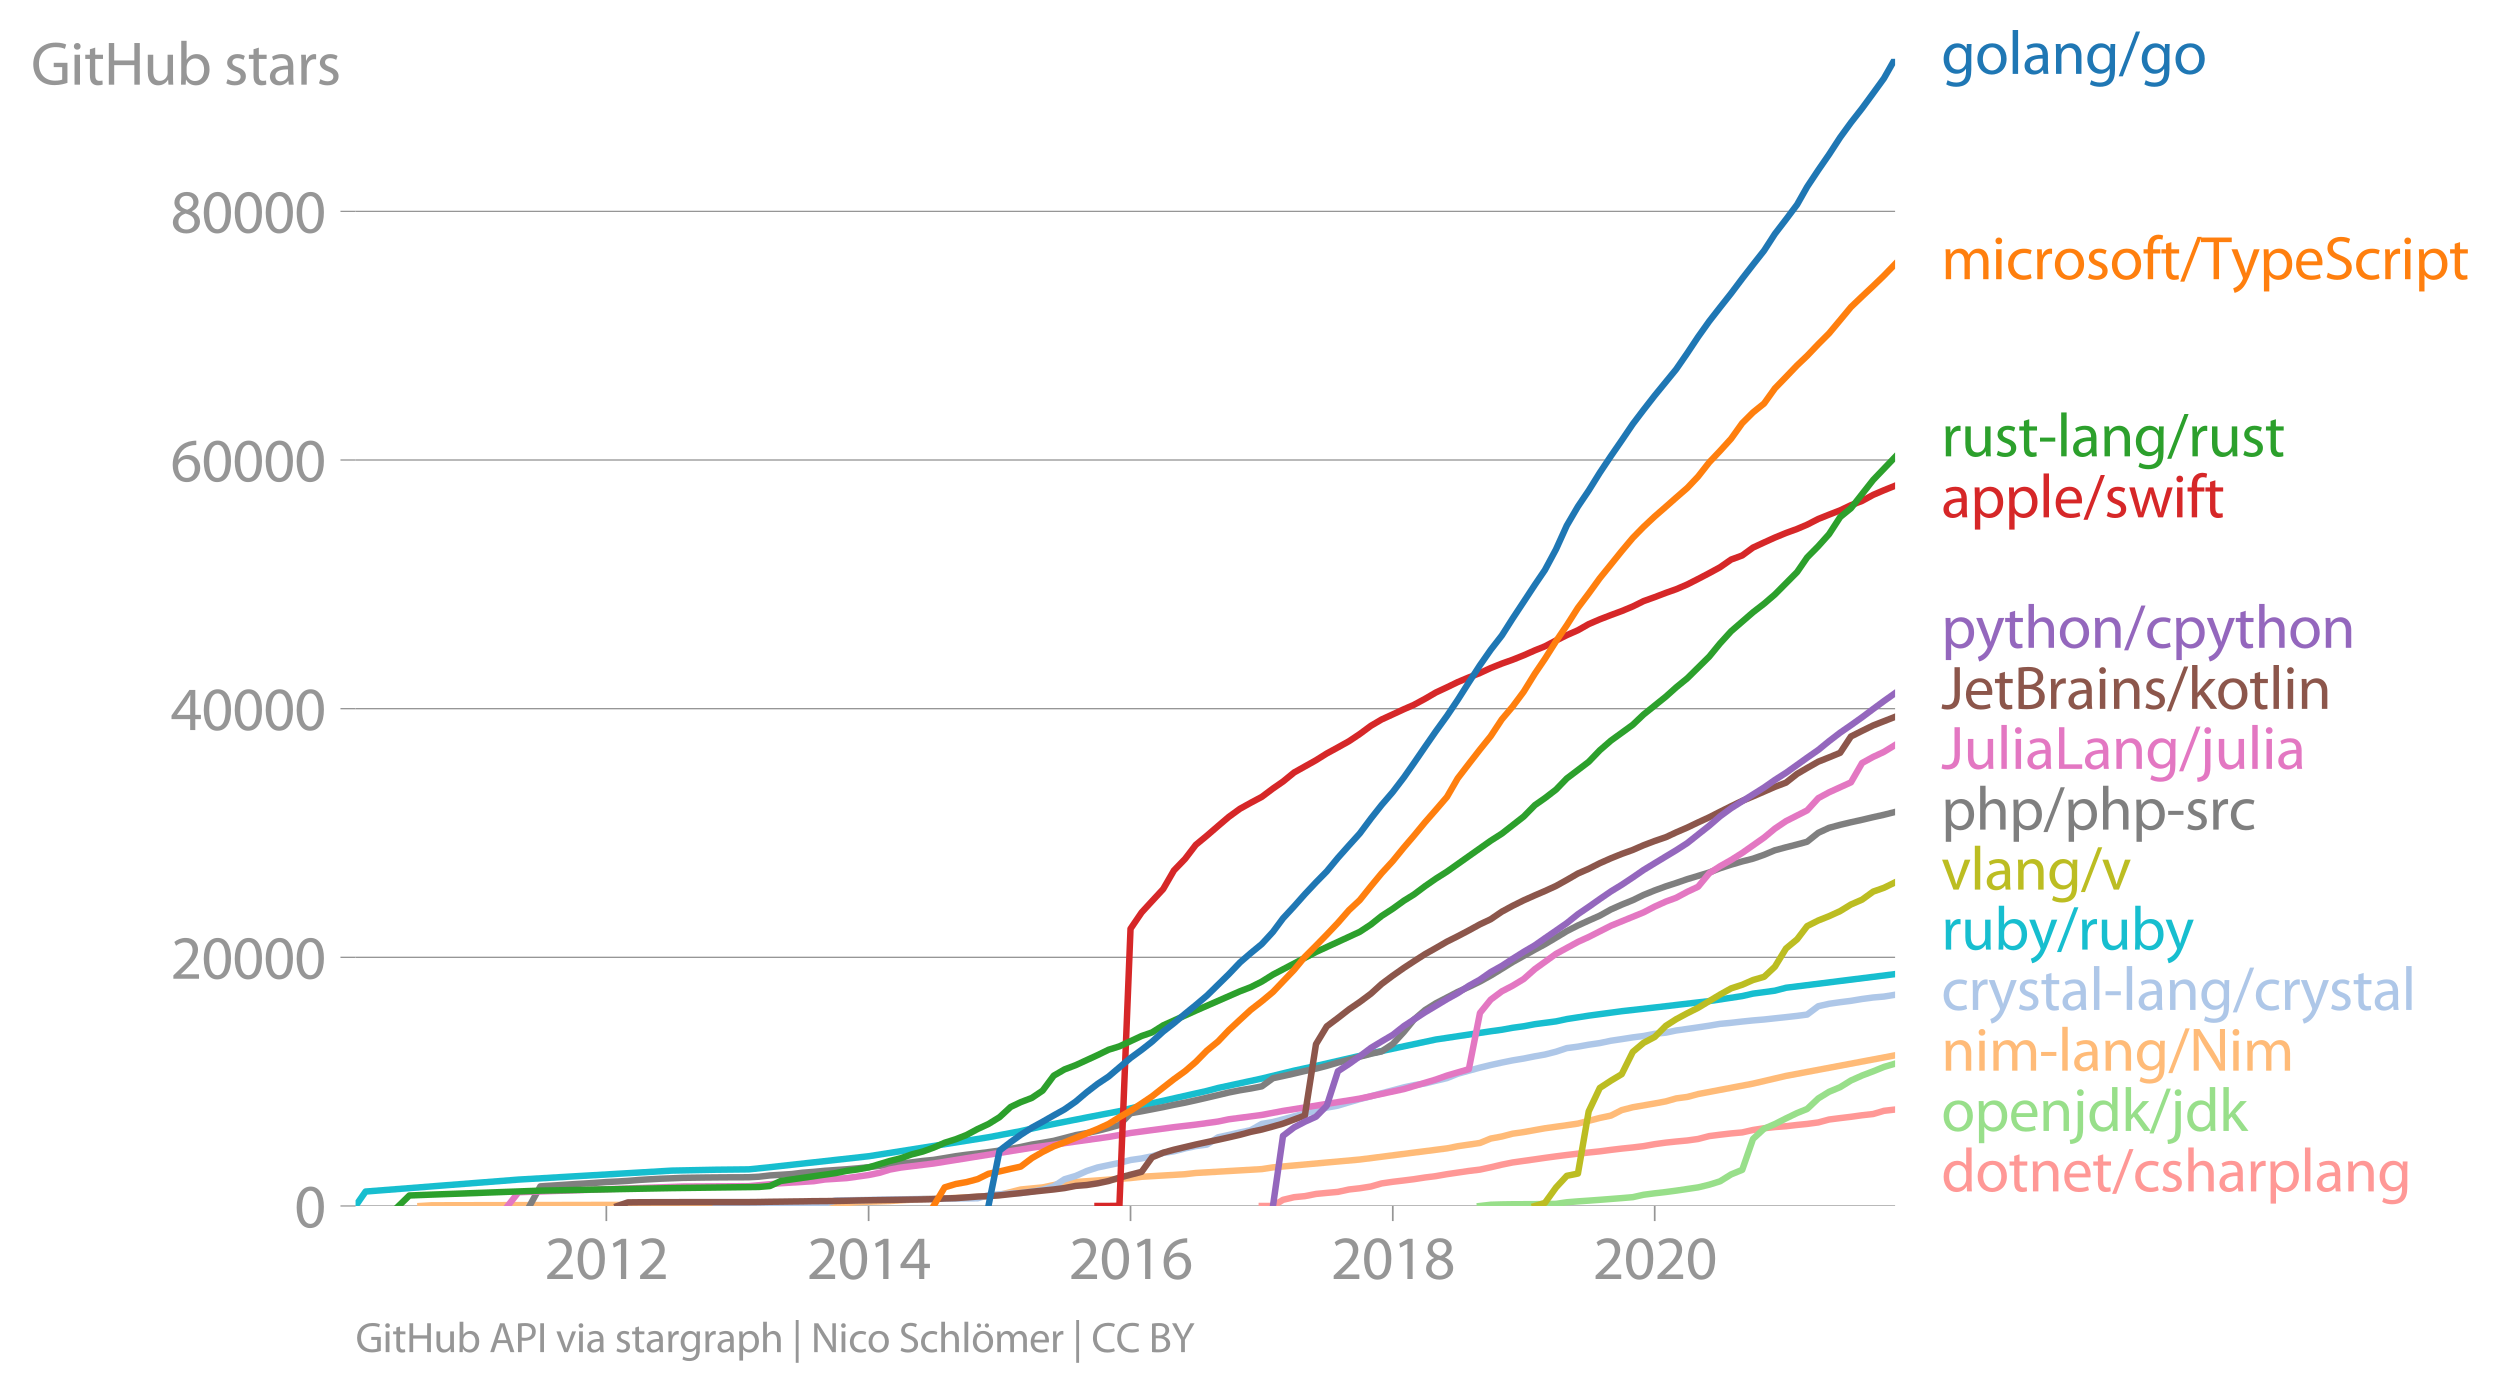 <svg height="431.03" viewBox="0 0 579.914 323.273" width="773.218" xmlns="http://www.w3.org/2000/svg" xmlns:xlink="http://www.w3.org/1999/xlink"><defs><style>*{stroke-linecap:butt;stroke-linejoin:round}</style></defs><g id="figure_1"><path d="M0 323.273h579.914V0H0z" style="fill:none" id="patch_1"/><g id="axes_1"><path d="M82.476 279.745h357.12V13.633H82.476z" style="fill:none" id="patch_2"/><g id="matplotlib.axis_1"><g id="xtick_1"><g id="line2d_1"><defs><path d="M0 0v3.5" id="mc6cbcba5e9" style="stroke:#969696;stroke-width:.4"/></defs><use style="fill:#969696;stroke:#969696;stroke-width:.4" x="140.651" xlink:href="#mc6cbcba5e9" y="279.745"/></g><g style="fill:#969696" transform="matrix(.14 0 0 -.14 126.288 296.685)" id="text_1"><defs><path d="M2944 0v467H1075v13l333 307c877 845 1434 1466 1434 2234 0 595-378 1209-1274 1209-480 0-890-179-1178-422l180-397c192 160 505 352 883 352 621 0 825-390 825-813-6-627-486-1164-1548-2176L288 346V0h2656z" id="MyriadPro-Regular-32" transform="scale(.016)"/><path d="M1677 4230c-845 0-1447-768-1447-2163C243 691 794-70 1606-70c922 0 1447 780 1447 2195 0 1325-499 2105-1376 2105zm-32-435c582 0 845-672 845-1696 0-1062-276-1734-852-1734-512 0-844 614-844 1696 0 1133 358 1734 851 1734z" id="MyriadPro-Regular-30" transform="scale(.016)"/><path d="M1510 0h544v4160h-480l-908-486 108-429 724 390h12V0z" id="MyriadPro-Regular-31" transform="scale(.016)"/></defs><use xlink:href="#MyriadPro-Regular-32"/><use x="51.3" xlink:href="#MyriadPro-Regular-30"/><use x="102.6" xlink:href="#MyriadPro-Regular-31"/><use x="153.9" xlink:href="#MyriadPro-Regular-32"/></g></g><g id="xtick_2"><use style="fill:#969696;stroke:#969696;stroke-width:.4" x="201.489" xlink:href="#mc6cbcba5e9" y="279.745" id="line2d_2"/><g style="fill:#969696" transform="matrix(.14 0 0 -.14 187.125 296.685)" id="text_2"><defs><path d="M2560 0v1133h582v441h-582v2586h-608L96 1504v-371h1933V0h531zM666 1574v13l1017 1415c115 192 218 371 346 614h19c-13-218-19-435-19-653V1574H666z" id="MyriadPro-Regular-34" transform="scale(.016)"/></defs><use xlink:href="#MyriadPro-Regular-32"/><use x="51.3" xlink:href="#MyriadPro-Regular-30"/><use x="102.6" xlink:href="#MyriadPro-Regular-31"/><use x="153.9" xlink:href="#MyriadPro-Regular-34"/></g></g><g id="xtick_3"><use style="fill:#969696;stroke:#969696;stroke-width:.4" x="262.243" xlink:href="#mc6cbcba5e9" y="279.745" id="line2d_3"/><g style="fill:#969696" transform="matrix(.14 0 0 -.14 247.88 296.685)" id="text_3"><defs><path d="M2662 4224c-102 0-243-6-409-32-525-64-986-275-1331-614-410-410-704-1056-704-1876C218 621 800-70 1690-70c864 0 1382 704 1382 1465 0 813-518 1344-1254 1344-461 0-807-217-1005-480h-19c96 685 563 1331 1446 1479 160 25 307 32 422 25v461zM1690 365c-589 0-903 505-916 1190 0 103 26 186 64 250 154 301 468 512 807 512 518 0 857-359 857-954s-326-998-806-998h-6z" id="MyriadPro-Regular-36" transform="scale(.016)"/></defs><use xlink:href="#MyriadPro-Regular-32"/><use x="51.3" xlink:href="#MyriadPro-Regular-30"/><use x="102.6" xlink:href="#MyriadPro-Regular-31"/><use x="153.9" xlink:href="#MyriadPro-Regular-36"/></g></g><g id="xtick_4"><use style="fill:#969696;stroke:#969696;stroke-width:.4" x="323.081" xlink:href="#mc6cbcba5e9" y="279.745" id="line2d_4"/><g style="fill:#969696" transform="matrix(.14 0 0 -.14 308.718 296.685)" id="text_4"><defs><path d="M1062 2170c-512-218-825-589-825-1114C237 448 762-70 1632-70c794 0 1414 486 1414 1209 0 506-320 871-838 1075v20c512 243 685 620 685 972 0 519-403 1024-1210 1024-729 0-1286-448-1286-1107 0-358 198-717 659-934l6-19zm583-1831c-531 0-851 371-832 794 0 397 262 717 749 857 563-160 915-403 915-908 0-423-327-743-832-743zm6 3488c506 0 704-345 704-678 0-378-275-634-633-755-480 128-794 352-794 768 0 358 256 665 723 665z" id="MyriadPro-Regular-38" transform="scale(.016)"/></defs><use xlink:href="#MyriadPro-Regular-32"/><use x="51.3" xlink:href="#MyriadPro-Regular-30"/><use x="102.6" xlink:href="#MyriadPro-Regular-31"/><use x="153.9" xlink:href="#MyriadPro-Regular-38"/></g></g><g id="xtick_5"><use style="fill:#969696;stroke:#969696;stroke-width:.4" x="383.835" xlink:href="#mc6cbcba5e9" y="279.745" id="line2d_5"/><g style="fill:#969696" transform="matrix(.14 0 0 -.14 369.472 296.685)" id="text_5"><use xlink:href="#MyriadPro-Regular-32"/><use x="51.3" xlink:href="#MyriadPro-Regular-30"/><use x="102.6" xlink:href="#MyriadPro-Regular-32"/><use x="153.9" xlink:href="#MyriadPro-Regular-30"/></g></g></g><g id="matplotlib.axis_2"><g id="ytick_1"><path clip-path="url(#pdbfde1b999)" d="M82.476 279.745h357.12" style="fill:none;stroke:#969696;stroke-linecap:square;stroke-width:.3" id="line2d_6"/><g id="line2d_7"><defs><path d="M0 0h-3.5" id="m0195a09c0d" style="stroke:#969696;stroke-width:.3"/></defs><use style="fill:#969696;stroke:#969696;stroke-width:.3" x="82.476" xlink:href="#m0195a09c0d" y="279.745"/></g><use xlink:href="#MyriadPro-Regular-30" style="fill:#969696" transform="matrix(.14 0 0 -.14 68.295 284.715)" id="text_6"/></g><g id="ytick_2"><path clip-path="url(#pdbfde1b999)" d="M82.476 222.066h357.12" style="fill:none;stroke:#969696;stroke-linecap:square;stroke-width:.3" id="line2d_8"/><use style="fill:#969696;stroke:#969696;stroke-width:.3" x="82.476" xlink:href="#m0195a09c0d" y="222.066" id="line2d_9"/><g style="fill:#969696" transform="matrix(.14 0 0 -.14 39.568 227.036)" id="text_7"><use xlink:href="#MyriadPro-Regular-32"/><use x="51.3" xlink:href="#MyriadPro-Regular-30"/><use x="102.6" xlink:href="#MyriadPro-Regular-30"/><use x="153.9" xlink:href="#MyriadPro-Regular-30"/><use x="205.2" xlink:href="#MyriadPro-Regular-30"/></g></g><g id="ytick_3"><path clip-path="url(#pdbfde1b999)" d="M82.476 164.386h357.12" style="fill:none;stroke:#969696;stroke-linecap:square;stroke-width:.3" id="line2d_10"/><use style="fill:#969696;stroke:#969696;stroke-width:.3" x="82.476" xlink:href="#m0195a09c0d" y="164.386" id="line2d_11"/><g style="fill:#969696" transform="matrix(.14 0 0 -.14 39.568 169.356)" id="text_8"><use xlink:href="#MyriadPro-Regular-34"/><use x="51.3" xlink:href="#MyriadPro-Regular-30"/><use x="102.6" xlink:href="#MyriadPro-Regular-30"/><use x="153.9" xlink:href="#MyriadPro-Regular-30"/><use x="205.2" xlink:href="#MyriadPro-Regular-30"/></g></g><g id="ytick_4"><path clip-path="url(#pdbfde1b999)" d="M82.476 106.706h357.12" style="fill:none;stroke:#969696;stroke-linecap:square;stroke-width:.3" id="line2d_12"/><use style="fill:#969696;stroke:#969696;stroke-width:.3" x="82.476" xlink:href="#m0195a09c0d" y="106.706" id="line2d_13"/><g style="fill:#969696" transform="matrix(.14 0 0 -.14 39.568 111.676)" id="text_9"><use xlink:href="#MyriadPro-Regular-36"/><use x="51.3" xlink:href="#MyriadPro-Regular-30"/><use x="102.6" xlink:href="#MyriadPro-Regular-30"/><use x="153.9" xlink:href="#MyriadPro-Regular-30"/><use x="205.2" xlink:href="#MyriadPro-Regular-30"/></g></g><g id="ytick_5"><path clip-path="url(#pdbfde1b999)" d="M82.476 49.026h357.12" style="fill:none;stroke:#969696;stroke-linecap:square;stroke-width:.3" id="line2d_14"/><use style="fill:#969696;stroke:#969696;stroke-width:.3" x="82.476" xlink:href="#m0195a09c0d" y="49.026" id="line2d_15"/><g style="fill:#969696" transform="matrix(.14 0 0 -.14 39.568 53.996)" id="text_10"><use xlink:href="#MyriadPro-Regular-38"/><use x="51.3" xlink:href="#MyriadPro-Regular-30"/><use x="102.6" xlink:href="#MyriadPro-Regular-30"/><use x="153.9" xlink:href="#MyriadPro-Regular-30"/><use x="205.2" xlink:href="#MyriadPro-Regular-30"/></g></g><g style="fill:#969696" transform="matrix(.14 0 0 -.14 7.2 19.643)" id="text_11"><defs><path d="M3770 2266H2349v-448h877V531c-128-64-378-115-743-115-1005 0-1664 646-1664 1741 0 1081 685 1734 1735 1734 435 0 723-83 953-185l135 454c-186 90-576 198-1076 198-1446 0-2329-940-2336-2227 0-672 231-1248 602-1606 422-403 960-570 1613-570 582 0 1075 147 1325 237v2074z" id="MyriadPro-Regular-47" transform="scale(.016)"/><path d="M1030 0v3098H467V0h563zM749 4320c-205 0-352-154-352-352 0-192 141-346 339-346 224 0 365 154 358 346 0 198-134 352-345 352z" id="MyriadPro-Regular-69" transform="scale(.016)"/><path d="M595 3667v-569H115v-429h480V979c0-365 58-640 218-806C947 19 1158-70 1421-70c217 0 390 38 499 83l-26 422c-83-25-172-38-326-38-314 0-422 217-422 601v1671h806v429h-806v742l-551-173z" id="MyriadPro-Regular-74" transform="scale(.016)"/><path d="M486 4314V0h557v2022h2087V0h563v4314h-563V2509H1043v1805H486z" id="MyriadPro-Regular-48" transform="scale(.016)"/><path d="M3059 3098h-563V1197c0-103-19-205-51-288-103-250-365-512-743-512-512 0-691 397-691 985v1716H448V1286C448 198 1030-70 1517-70c550 0 877 326 1024 576h13l32-506h499c-19 243-26 525-26 845v2253z" id="MyriadPro-Regular-75" transform="scale(.016)"/><path d="M467 800c0-275-13-589-25-800h486l26 512h19c230-410 589-582 1037-582 691 0 1388 550 1388 1657 7 941-537 1581-1305 1581-499 0-858-224-1056-570h-13v1946H467V800zm557 998c0 90 19 167 32 231 115 429 474 691 858 691 601 0 921-531 921-1152 0-710-352-1190-941-1190-409 0-736 268-844 659-13 64-26 134-26 205v556z" id="MyriadPro-Regular-62" transform="scale(.016)"/><path d="M250 147C467 19 781-70 1120-70c736 0 1158 390 1158 934 0 461-275 730-812 934-404 154-589 269-589 525 0 231 185 423 518 423 288 0 512-103 634-180l141 410c-173 102-448 192-762 192-666 0-1069-410-1069-909 0-371 263-678 819-877 416-153 576-300 576-569 0-256-192-461-601-461-282 0-576 115-743 224L250 147z" id="MyriadPro-Regular-73" transform="scale(.016)"/><path d="M2643 1901c0 621-230 1267-1177 1267-391 0-762-109-1018-275l128-371c218 140 518 230 806 230 634 0 704-461 704-717v-64C890 1978 224 1568 224 819c0-448 320-889 947-889 442 0 775 217 947 460h20l44-390h512c-38 211-51 474-51 742v1159zm-544-858c0-57-13-121-32-179-89-262-345-518-749-518-288 0-531 172-531 537 0 602 698 711 1312 698v-538z" id="MyriadPro-Regular-61" transform="scale(.016)"/><path d="M467 0h557v1651c0 96 13 186 26 263 76 422 358 723 755 723 77 0 134-7 192-19v531c-51 13-96 19-160 19-378 0-717-262-858-678h-25l-20 608H442c19-288 25-602 25-967V0z" id="MyriadPro-Regular-72" transform="scale(.016)"/></defs><use xlink:href="#MyriadPro-Regular-47"/><use x="64.6" xlink:href="#MyriadPro-Regular-69"/><use x="88" xlink:href="#MyriadPro-Regular-74"/><use x="121.1" xlink:href="#MyriadPro-Regular-48"/><use x="186.3" xlink:href="#MyriadPro-Regular-75"/><use x="241.4" xlink:href="#MyriadPro-Regular-62"/><use x="298.3" xlink:href="#MyriadPro-Regular-20"/><use x="319.5" xlink:href="#MyriadPro-Regular-73"/><use x="359.1" xlink:href="#MyriadPro-Regular-74"/><use x="392.2" xlink:href="#MyriadPro-Regular-61"/><use x="440.4" xlink:href="#MyriadPro-Regular-72"/><use x="473.1" xlink:href="#MyriadPro-Regular-73"/></g></g><path clip-path="url(#pdbfde1b999)" d="m292.703 279.745 2.58-.002 2.33-1.425 2.58-.612 2.498-.245 2.58-.507 2.496-.245 2.58-.234 2.58-.557 2.497-.282 2.58-.407 2.497-.718 2.58-.378 2.58-.308 2.33-.295 2.58-.398 2.497-.314 2.58-.45 2.497-.369 2.58-.38 2.58-.312 2.496-.54 2.58-.608 2.497-.508 2.58-.366 2.58-.363 2.33-.34 2.58-.35 2.497-.317 2.58-.305 2.497-.266 2.58-.27 2.58-.341 2.497-.3 2.58-.265 2.496-.3 2.58-.462 2.58-.357 2.414-.257 2.58-.24 2.497-.348 2.58-.67 2.496-.32 2.58-.302 2.58-.231 2.497-.565 2.58-.404 2.497-.271 2.58-.196 2.58-.3 2.33-.234 2.58-.346 2.497-.675 2.58-.332 2.497-.3 2.58-.36 2.58-.288 2.496-.739 2.58-.297" style="fill:none;stroke:#ff9896;stroke-linecap:square;stroke-width:1.5" id="line2d_16"/><path clip-path="url(#pdbfde1b999)" d="m343.305 279.745 2.496-.288 2.58-.075 2.497-.04 2.58-.009 2.58-.012 2.33-.028 2.58-.04 2.497-.37 2.58-.208 2.497-.17 2.58-.19 2.58-.199 2.497-.196 2.58-.22 2.496-.556 2.58-.337 2.58-.297 2.414-.323 2.58-.384 2.497-.37 2.58-.625 2.496-.779 2.58-1.603 2.58-1.064 2.497-7.167 2.58-2.385 2.497-1.073 2.58-1.312 2.58-1.243 2.33-.943 2.58-2.44 2.497-1.54 2.58-1.073 2.497-1.549 2.58-1.15 2.58-.978 2.496-1.015 2.58-.767" style="fill:none;stroke:#98df8a;stroke-linecap:square;stroke-width:1.5" id="line2d_17"/><path clip-path="url(#pdbfde1b999)" d="m97.54 279.745 2.58-.158 86.055-.196 5.16-.196 5.077-.159 2.497-.185 7.49-.253 7.657-.462 5.076-.144 10.154-.482 2.58-.34 4.91-1.249 5.077-.487 5.077-1.067 15.313-1.102 2.58-.294 10.07-.6 2.497-.285 15.313-.897 2.58-.401 20.141-1.82 20.224-2.587 2.497-.496 5.16-.759 2.496-1.026 2.58-.476 2.497-.652 2.58-.372 4.91-.877 5.077-.712 2.58-.378 5.077-1.31 2.58-.544 2.497-1.272 2.58-.666 5.076-.877 2.58-.484 2.414-.687 2.58-.346 2.497-.666 12.733-2.42 7.657-1.79 25.3-4.774h0" style="fill:none;stroke:#ffbb78;stroke-linecap:square;stroke-width:1.5" id="line2d_18"/><g style="fill:#1f77b4" transform="matrix(.14 0 0 -.14 450.31 17.14)" id="text_12"><defs><path d="M3110 2246c0 378 13 628 26 852h-493l-25-468h-13c-135 256-429 538-967 538-710 0-1395-595-1395-1645C243 666 794 13 1562 13c480 0 812 230 985 518h13V186c0-781-422-1082-998-1082-384 0-704 115-909 243l-141-429c250-166 659-256 1030-256 391 0 826 90 1127 372 301 268 441 704 441 1414v1798zm-556-928c0-96-13-204-45-300-122-359-435-576-781-576-608 0-915 505-915 1113 0 717 384 1171 921 1171 410 0 685-268 788-595 25-77 32-160 32-256v-557z" id="MyriadPro-Regular-67" transform="scale(.016)"/><path d="M1779 3168c-857 0-1536-608-1536-1645C243 544 890-70 1728-70c749 0 1542 499 1542 1644 0 948-601 1594-1491 1594zm-13-422c666 0 928-666 928-1191 0-697-403-1203-940-1203-551 0-941 512-941 1190 0 589 288 1204 953 1204z" id="MyriadPro-Regular-6f" transform="scale(.016)"/><path d="M467 0h563v4544H467V0z" id="MyriadPro-Regular-6c" transform="scale(.016)"/><path d="M467 0h563v1862c0 96 13 192 39 263 96 313 384 576 755 576 531 0 717-416 717-915V0h563v1850c0 1062-666 1318-1094 1318-512 0-871-288-1024-582h-13l-32 512H442c19-256 25-519 25-839V0z" id="MyriadPro-Regular-6e" transform="scale(.016)"/><path d="m422-256 1792 4640h-435L-6-256h428z" id="MyriadPro-Regular-2f" transform="scale(.016)"/></defs><use xlink:href="#MyriadPro-Regular-67"/><use x="55.9" xlink:href="#MyriadPro-Regular-6f"/><use x="110.8" xlink:href="#MyriadPro-Regular-6c"/><use x="134.4" xlink:href="#MyriadPro-Regular-61"/><use x="182.6" xlink:href="#MyriadPro-Regular-6e"/><use x="238.1" xlink:href="#MyriadPro-Regular-67"/><use x="294" xlink:href="#MyriadPro-Regular-2f"/><use x="328.3" xlink:href="#MyriadPro-Regular-67"/><use x="384.2" xlink:href="#MyriadPro-Regular-6f"/></g><g style="fill:#ff7f0e" transform="matrix(.14 0 0 -.14 450.31 64.768)" id="text_13"><defs><path d="M467 0h551v1869c0 96 12 192 44 275 90 282 346 563 698 563 429 0 646-358 646-851V0h551v1914c0 102 19 204 45 281 96 275 345 512 665 512 455 0 672-358 672-953V0h551v1824c0 1075-608 1344-1018 1344-294 0-499-77-685-218-128-96-249-230-345-403h-13c-135 365-455 621-877 621-512 0-800-275-973-570h-19l-26 500H442c19-256 25-519 25-839V0z" id="MyriadPro-Regular-6d" transform="scale(.016)"/><path d="M2579 538c-160-71-371-154-691-154-614 0-1075 442-1075 1158 0 647 384 1172 1094 1172 307 0 519-71 653-148l128 436c-154 76-448 160-781 160-1011 0-1664-692-1664-1645C243 570 851-70 1786-70c416 0 742 108 889 185l-96 423z" id="MyriadPro-Regular-63" transform="scale(.016)"/><path d="M1082 0v2669h748v429h-748v166c0 474 121 896 601 896 160 0 275-32 359-70l76 435c-108 45-281 89-480 89-262 0-544-83-755-288-262-249-358-646-358-1081v-147H90v-429h435V0h557z" id="MyriadPro-Regular-66" transform="scale(.016)"/><path d="M1306 0h563v3840h1318v474H-6v-474h1312V0z" id="MyriadPro-Regular-54" transform="scale(.016)"/><path d="M58 3098 1203 243c26-70 39-115 39-147s-20-77-45-134c-128-288-320-506-474-628-166-140-352-230-493-275l141-473c141 25 416 121 691 364 384 333 660 877 1063 1940l845 2208h-596l-614-1818c-77-224-141-461-198-646h-13c-51 185-128 428-199 633L672 3098H58z" id="MyriadPro-Regular-79" transform="scale(.016)"/><path d="M467-1267h557V416h13c185-307 544-486 953-486 730 0 1408 550 1408 1664 0 940-563 1574-1312 1574-505 0-870-224-1100-602h-13l-26 532H442c12-295 25-615 25-1012v-3353zm557 3059c0 77 19 160 38 230 109 423 468 698 852 698 595 0 921-531 921-1152 0-710-345-1197-941-1197-403 0-742 269-844 659-13 71-26 148-26 231v531z" id="MyriadPro-Regular-70" transform="scale(.016)"/><path d="M2957 1446c6 58 19 148 19 263 0 569-269 1459-1280 1459-902 0-1453-736-1453-1670C243 563 813-70 1766-70c493 0 832 108 1031 198l-96 403c-211-89-455-160-858-160-563 0-1049 314-1062 1075h2176zM787 1850c45 390 295 915 864 915 634 0 787-557 781-915H787z" id="MyriadPro-Regular-65" transform="scale(.016)"/><path d="M269 211C499 58 954-70 1370-70c1017 0 1510 582 1510 1248 0 633-371 985-1101 1267-595 230-857 429-857 832 0 294 224 646 812 646 391 0 679-128 820-205l153 455c-192 109-512 211-953 211-839 0-1396-499-1396-1171 0-608 436-973 1140-1223 582-224 812-454 812-857 0-435-332-736-902-736-384 0-749 128-998 281L269 211z" id="MyriadPro-Regular-53" transform="scale(.016)"/></defs><use xlink:href="#MyriadPro-Regular-6d"/><use x="83.4" xlink:href="#MyriadPro-Regular-69"/><use x="106.8" xlink:href="#MyriadPro-Regular-63"/><use x="151.6" xlink:href="#MyriadPro-Regular-72"/><use x="184.3" xlink:href="#MyriadPro-Regular-6f"/><use x="239.2" xlink:href="#MyriadPro-Regular-73"/><use x="278.8" xlink:href="#MyriadPro-Regular-6f"/><use x="333.7" xlink:href="#MyriadPro-Regular-66"/><use x="362.9" xlink:href="#MyriadPro-Regular-74"/><use x="396" xlink:href="#MyriadPro-Regular-2f"/><use x="430.3" xlink:href="#MyriadPro-Regular-54"/><use x="480" xlink:href="#MyriadPro-Regular-79"/><use x="527.1" xlink:href="#MyriadPro-Regular-70"/><use x="584" xlink:href="#MyriadPro-Regular-65"/><use x="634.1" xlink:href="#MyriadPro-Regular-53"/><use x="683.4" xlink:href="#MyriadPro-Regular-63"/><use x="728.2" xlink:href="#MyriadPro-Regular-72"/><use x="760.9" xlink:href="#MyriadPro-Regular-69"/><use x="784.3" xlink:href="#MyriadPro-Regular-70"/><use x="841.2" xlink:href="#MyriadPro-Regular-74"/></g><g style="fill:#2ca02c" transform="matrix(.14 0 0 -.14 450.31 105.851)" id="text_14"><defs><path d="M192 1939v-416h1581v416H192z" id="MyriadPro-Regular-2d" transform="scale(.016)"/></defs><use xlink:href="#MyriadPro-Regular-72"/><use x="32.7" xlink:href="#MyriadPro-Regular-75"/><use x="87.8" xlink:href="#MyriadPro-Regular-73"/><use x="127.4" xlink:href="#MyriadPro-Regular-74"/><use x="160.5" xlink:href="#MyriadPro-Regular-2d"/><use x="191.2" xlink:href="#MyriadPro-Regular-6c"/><use x="214.8" xlink:href="#MyriadPro-Regular-61"/><use x="263" xlink:href="#MyriadPro-Regular-6e"/><use x="318.5" xlink:href="#MyriadPro-Regular-67"/><use x="374.4" xlink:href="#MyriadPro-Regular-2f"/><use x="408.7" xlink:href="#MyriadPro-Regular-72"/><use x="441.4" xlink:href="#MyriadPro-Regular-75"/><use x="496.5" xlink:href="#MyriadPro-Regular-73"/><use x="536.1" xlink:href="#MyriadPro-Regular-74"/></g><g style="fill:#d62728" transform="matrix(.14 0 0 -.14 450.31 120.005)" id="text_15"><defs><path d="M115 3098 1050 0h512l499 1472c109 333 205 653 281 1024h13c77-365 167-672 275-1018L3104 0h512l998 3098h-556l-442-1556c-102-364-186-691-237-1004h-19c-70 313-160 640-275 1011l-480 1549h-474l-505-1575c-103-339-205-672-276-985h-19c-57 320-141 640-230 985L691 3098H115z" id="MyriadPro-Regular-77" transform="scale(.016)"/></defs><use xlink:href="#MyriadPro-Regular-61"/><use x="48.2" xlink:href="#MyriadPro-Regular-70"/><use x="105.1" xlink:href="#MyriadPro-Regular-70"/><use x="162" xlink:href="#MyriadPro-Regular-6c"/><use x="185.6" xlink:href="#MyriadPro-Regular-65"/><use x="235.7" xlink:href="#MyriadPro-Regular-2f"/><use x="270" xlink:href="#MyriadPro-Regular-73"/><use x="309.6" xlink:href="#MyriadPro-Regular-77"/><use x="383.2" xlink:href="#MyriadPro-Regular-69"/><use x="406.6" xlink:href="#MyriadPro-Regular-66"/><use x="435.8" xlink:href="#MyriadPro-Regular-74"/></g><g style="fill:#9467bd" transform="matrix(.14 0 0 -.14 450.31 150.275)" id="text_16"><defs><path d="M467 0h563v1869c0 109 7 192 39 269 102 307 390 563 755 563 531 0 717-423 717-922V0h563v1843c0 1069-666 1325-1082 1325-211 0-409-64-576-160-172-96-313-237-403-397h-13v1933H467V0z" id="MyriadPro-Regular-68" transform="scale(.016)"/></defs><use xlink:href="#MyriadPro-Regular-70"/><use x="56.9" xlink:href="#MyriadPro-Regular-79"/><use x="104" xlink:href="#MyriadPro-Regular-74"/><use x="137.1" xlink:href="#MyriadPro-Regular-68"/><use x="192.6" xlink:href="#MyriadPro-Regular-6f"/><use x="247.5" xlink:href="#MyriadPro-Regular-6e"/><use x="303" xlink:href="#MyriadPro-Regular-2f"/><use x="337.3" xlink:href="#MyriadPro-Regular-63"/><use x="382.1" xlink:href="#MyriadPro-Regular-70"/><use x="439" xlink:href="#MyriadPro-Regular-79"/><use x="486.1" xlink:href="#MyriadPro-Regular-74"/><use x="519.2" xlink:href="#MyriadPro-Regular-68"/><use x="574.7" xlink:href="#MyriadPro-Regular-6f"/><use x="629.6" xlink:href="#MyriadPro-Regular-6e"/></g><g style="fill:#8c564b" transform="matrix(.14 0 0 -.14 450.31 164.436)" id="text_17"><defs><path d="M1370 1472c0-845-295-1069-794-1069-186 0-352 39-467 83L26 32C166-26 416-70 621-70c742 0 1305 352 1305 1497v2887h-556V1472z" id="MyriadPro-Regular-4a" transform="scale(.016)"/><path d="M486 13c186-26 480-51 864-51 704 0 1191 128 1492 403 217 211 364 493 364 864 0 640-480 979-889 1081v13c454 167 729 531 729 947 0 340-134 596-358 762-269 218-627 314-1184 314-390 0-774-39-1018-90V13zm557 3865c90 20 237 39 493 39 563 0 947-199 947-704 0-416-345-723-934-723h-506v1388zm0-1811h461c608 0 1114-243 1114-832 0-627-532-838-1108-838-198 0-358 6-467 25v1645z" id="MyriadPro-Regular-42" transform="scale(.016)"/><path d="M1024 4544H467V0h557v1165l288 320L2381 0h685L1702 1824l1197 1274h-678l-909-1069c-90-109-198-243-275-352h-13v2867z" id="MyriadPro-Regular-6b" transform="scale(.016)"/></defs><use xlink:href="#MyriadPro-Regular-4a"/><use x="37" xlink:href="#MyriadPro-Regular-65"/><use x="87.1" xlink:href="#MyriadPro-Regular-74"/><use x="120.2" xlink:href="#MyriadPro-Regular-42"/><use x="174.4" xlink:href="#MyriadPro-Regular-72"/><use x="207.1" xlink:href="#MyriadPro-Regular-61"/><use x="255.3" xlink:href="#MyriadPro-Regular-69"/><use x="278.7" xlink:href="#MyriadPro-Regular-6e"/><use x="334.2" xlink:href="#MyriadPro-Regular-73"/><use x="373.8" xlink:href="#MyriadPro-Regular-2f"/><use x="408.1" xlink:href="#MyriadPro-Regular-6b"/><use x="455" xlink:href="#MyriadPro-Regular-6f"/><use x="509.9" xlink:href="#MyriadPro-Regular-74"/><use x="543" xlink:href="#MyriadPro-Regular-6c"/><use x="566.6" xlink:href="#MyriadPro-Regular-69"/><use x="590" xlink:href="#MyriadPro-Regular-6e"/></g><g style="fill:#e377c2" transform="matrix(.14 0 0 -.14 450.31 178.345)" id="text_18"><defs><path d="M486 0h2400v467H1043v3847H486V0z" id="MyriadPro-Regular-4c" transform="scale(.016)"/><path d="M-230-1350c300 0 710 102 960 352 275 281 371 672 371 1273v2823H538V493c0-743-58-992-212-1165C192-819-32-890-288-909l58-441zM826 4320c-212 0-359-154-359-352 0-186 135-346 346-346 224 0 358 160 352 346 0 198-135 352-339 352z" id="MyriadPro-Regular-6a" transform="scale(.016)"/></defs><use xlink:href="#MyriadPro-Regular-4a"/><use x="37" xlink:href="#MyriadPro-Regular-75"/><use x="92.1" xlink:href="#MyriadPro-Regular-6c"/><use x="115.7" xlink:href="#MyriadPro-Regular-69"/><use x="139.1" xlink:href="#MyriadPro-Regular-61"/><use x="187.3" xlink:href="#MyriadPro-Regular-4c"/><use x="234.5" xlink:href="#MyriadPro-Regular-61"/><use x="282.7" xlink:href="#MyriadPro-Regular-6e"/><use x="338.2" xlink:href="#MyriadPro-Regular-67"/><use x="394.1" xlink:href="#MyriadPro-Regular-2f"/><use x="428.4" xlink:href="#MyriadPro-Regular-6a"/><use x="452.7" xlink:href="#MyriadPro-Regular-75"/><use x="507.8" xlink:href="#MyriadPro-Regular-6c"/><use x="531.4" xlink:href="#MyriadPro-Regular-69"/><use x="554.8" xlink:href="#MyriadPro-Regular-61"/></g><g style="fill:#7f7f7f" transform="matrix(.14 0 0 -.14 450.31 192.436)" id="text_19"><use xlink:href="#MyriadPro-Regular-70"/><use x="56.9" xlink:href="#MyriadPro-Regular-68"/><use x="112.4" xlink:href="#MyriadPro-Regular-70"/><use x="169.3" xlink:href="#MyriadPro-Regular-2f"/><use x="203.6" xlink:href="#MyriadPro-Regular-70"/><use x="260.5" xlink:href="#MyriadPro-Regular-68"/><use x="316" xlink:href="#MyriadPro-Regular-70"/><use x="372.9" xlink:href="#MyriadPro-Regular-2d"/><use x="403.6" xlink:href="#MyriadPro-Regular-73"/><use x="443.2" xlink:href="#MyriadPro-Regular-72"/><use x="475.9" xlink:href="#MyriadPro-Regular-63"/></g><g style="fill:#bcbd22" transform="matrix(.14 0 0 -.14 450.31 206.358)" id="text_20"><defs><path d="M83 3098 1261 0h537l1216 3098h-588l-602-1741c-102-282-192-538-262-794h-20c-64 256-147 512-249 794L685 3098H83z" id="MyriadPro-Regular-76" transform="scale(.016)"/></defs><use xlink:href="#MyriadPro-Regular-76"/><use x="48.1" xlink:href="#MyriadPro-Regular-6c"/><use x="71.7" xlink:href="#MyriadPro-Regular-61"/><use x="119.9" xlink:href="#MyriadPro-Regular-6e"/><use x="175.4" xlink:href="#MyriadPro-Regular-67"/><use x="231.3" xlink:href="#MyriadPro-Regular-2f"/><use x="265.6" xlink:href="#MyriadPro-Regular-76"/></g><g style="fill:#17becf" transform="matrix(.14 0 0 -.14 450.31 220.275)" id="text_21"><use xlink:href="#MyriadPro-Regular-72"/><use x="32.7" xlink:href="#MyriadPro-Regular-75"/><use x="87.8" xlink:href="#MyriadPro-Regular-62"/><use x="144.7" xlink:href="#MyriadPro-Regular-79"/><use x="191.8" xlink:href="#MyriadPro-Regular-2f"/><use x="226.1" xlink:href="#MyriadPro-Regular-72"/><use x="258.8" xlink:href="#MyriadPro-Regular-75"/><use x="313.9" xlink:href="#MyriadPro-Regular-62"/><use x="370.8" xlink:href="#MyriadPro-Regular-79"/></g><g style="fill:#aec7e8" transform="matrix(.14 0 0 -.14 450.31 234.275)" id="text_22"><use xlink:href="#MyriadPro-Regular-63"/><use x="44.8" xlink:href="#MyriadPro-Regular-72"/><use x="77.5" xlink:href="#MyriadPro-Regular-79"/><use x="124.6" xlink:href="#MyriadPro-Regular-73"/><use x="164.2" xlink:href="#MyriadPro-Regular-74"/><use x="197.3" xlink:href="#MyriadPro-Regular-61"/><use x="245.5" xlink:href="#MyriadPro-Regular-6c"/><use x="269.1" xlink:href="#MyriadPro-Regular-2d"/><use x="299.8" xlink:href="#MyriadPro-Regular-6c"/><use x="323.4" xlink:href="#MyriadPro-Regular-61"/><use x="371.6" xlink:href="#MyriadPro-Regular-6e"/><use x="427.1" xlink:href="#MyriadPro-Regular-67"/><use x="483" xlink:href="#MyriadPro-Regular-2f"/><use x="517.3" xlink:href="#MyriadPro-Regular-63"/><use x="562.1" xlink:href="#MyriadPro-Regular-72"/><use x="594.8" xlink:href="#MyriadPro-Regular-79"/><use x="641.9" xlink:href="#MyriadPro-Regular-73"/><use x="681.5" xlink:href="#MyriadPro-Regular-74"/><use x="714.6" xlink:href="#MyriadPro-Regular-61"/><use x="762.8" xlink:href="#MyriadPro-Regular-6c"/></g><g style="fill:#ffbb78" transform="matrix(.14 0 0 -.14 450.31 248.358)" id="text_23"><defs><path d="M1011 0v1843c0 717-13 1235-45 1779l20 7c217-467 505-960 806-1440L3162 0h563v4314h-525V2509c0-672 13-1197 64-1773l-13-6c-205 441-454 896-774 1401L1094 4314H486V0h525z" id="MyriadPro-Regular-4e" transform="scale(.016)"/></defs><use xlink:href="#MyriadPro-Regular-6e"/><use x="55.5" xlink:href="#MyriadPro-Regular-69"/><use x="78.9" xlink:href="#MyriadPro-Regular-6d"/><use x="162.3" xlink:href="#MyriadPro-Regular-2d"/><use x="193" xlink:href="#MyriadPro-Regular-6c"/><use x="216.6" xlink:href="#MyriadPro-Regular-61"/><use x="264.8" xlink:href="#MyriadPro-Regular-6e"/><use x="320.3" xlink:href="#MyriadPro-Regular-67"/><use x="376.2" xlink:href="#MyriadPro-Regular-2f"/><use x="410.5" xlink:href="#MyriadPro-Regular-4e"/><use x="476.3" xlink:href="#MyriadPro-Regular-69"/><use x="499.7" xlink:href="#MyriadPro-Regular-6d"/></g><g style="fill:#98df8a" transform="matrix(.14 0 0 -.14 450.31 262.345)" id="text_24"><defs><path d="M2579 4544V2694h-13c-140 250-460 474-934 474-755 0-1395-634-1389-1664C243 563 819-70 1568-70c506 0 883 262 1056 608h13l25-538h506c-19 211-26 525-26 800v3744h-563zm0-3245c0-89-6-166-25-243-103-422-448-672-826-672-608 0-915 518-915 1146 0 684 345 1196 928 1196 422 0 729-294 813-652 19-71 25-167 25-237v-538z" id="MyriadPro-Regular-64" transform="scale(.016)"/></defs><use xlink:href="#MyriadPro-Regular-6f"/><use x="54.9" xlink:href="#MyriadPro-Regular-70"/><use x="111.8" xlink:href="#MyriadPro-Regular-65"/><use x="161.9" xlink:href="#MyriadPro-Regular-6e"/><use x="217.4" xlink:href="#MyriadPro-Regular-6a"/><use x="241.7" xlink:href="#MyriadPro-Regular-64"/><use x="298.1" xlink:href="#MyriadPro-Regular-6b"/><use x="345" xlink:href="#MyriadPro-Regular-2f"/><use x="379.3" xlink:href="#MyriadPro-Regular-6a"/><use x="403.6" xlink:href="#MyriadPro-Regular-64"/><use x="460" xlink:href="#MyriadPro-Regular-6b"/></g><g style="fill:#ff9896" transform="matrix(.14 0 0 -.14 450.31 276.358)" id="text_25"><use xlink:href="#MyriadPro-Regular-64"/><use x="56.4" xlink:href="#MyriadPro-Regular-6f"/><use x="111.3" xlink:href="#MyriadPro-Regular-74"/><use x="144.4" xlink:href="#MyriadPro-Regular-6e"/><use x="199.9" xlink:href="#MyriadPro-Regular-65"/><use x="250" xlink:href="#MyriadPro-Regular-74"/><use x="283.1" xlink:href="#MyriadPro-Regular-2f"/><use x="317.4" xlink:href="#MyriadPro-Regular-63"/><use x="362.2" xlink:href="#MyriadPro-Regular-73"/><use x="401.8" xlink:href="#MyriadPro-Regular-68"/><use x="457.3" xlink:href="#MyriadPro-Regular-61"/><use x="505.5" xlink:href="#MyriadPro-Regular-72"/><use x="538.2" xlink:href="#MyriadPro-Regular-70"/><use x="595.1" xlink:href="#MyriadPro-Regular-6c"/><use x="618.7" xlink:href="#MyriadPro-Regular-61"/><use x="666.9" xlink:href="#MyriadPro-Regular-6e"/><use x="722.4" xlink:href="#MyriadPro-Regular-67"/></g><g style="fill:#969696" transform="matrix(.097 0 0 -.097 82.476 313.644)" id="text_26"><defs><path d="M2714 1357 3174 0h596L2298 4314h-672L160 0h576l448 1357h1530zm-1415 435 423 1248c83 262 153 525 217 781h13c64-250 128-506 224-787l422-1242H1299z" id="MyriadPro-Regular-41" transform="scale(.016)"/><path d="M486 0h557v1728c128-32 282-38 448-38 544 0 1024 160 1319 473 217 224 332 531 332 922 0 384-140 697-377 902-256 231-659 359-1210 359-448 0-800-39-1069-84V0zm557 3859c96 26 282 45 525 45 614 0 1018-275 1018-845 0-595-410-921-1082-921-186 0-339 12-461 44v1677z" id="MyriadPro-Regular-50" transform="scale(.016)"/><path d="M486 4314V0h557v4314H486z" id="MyriadPro-Regular-49" transform="scale(.016)"/><path d="M550 4800v-6400h429v6400H550z" id="MyriadPro-Regular-7c" transform="scale(.016)"/><path d="M1165 3648c185 0 313 154 313 326 0 186-134 327-313 327s-327-147-327-327c0-172 135-326 320-326h7zm1184 0c185 0 313 154 313 326 0 186-134 327-313 327s-320-147-320-327c0-172 128-326 313-326h7zm-570-480c-857 0-1536-608-1536-1645C243 544 890-70 1728-70c749 0 1542 499 1542 1644 0 948-601 1594-1491 1594zm-13-422c666 0 928-666 928-1191 0-697-403-1203-940-1203-551 0-941 512-941 1190 0 589 288 1204 953 1204z" id="MyriadPro-Regular-f6" transform="scale(.016)"/><path d="M3386 582c-224-108-570-179-909-179-1050 0-1658 679-1658 1735 0 1132 672 1779 1683 1779 359 0 660-77 871-179l134 454c-147 77-486 192-1024 192-1337 0-2253-915-2253-2266C230 704 1146-70 2362-70c524 0 934 108 1139 211l-115 441z" id="MyriadPro-Regular-43" transform="scale(.016)"/><path d="M2010 0v1837l1446 2477h-634l-620-1191c-167-326-314-608-436-889h-12c-135 300-263 563-429 889L717 4314H83l1363-2484V0h564z" id="MyriadPro-Regular-59" transform="scale(.016)"/></defs><use xlink:href="#MyriadPro-Regular-47"/><use x="64.6" xlink:href="#MyriadPro-Regular-69"/><use x="88" xlink:href="#MyriadPro-Regular-74"/><use x="121.1" xlink:href="#MyriadPro-Regular-48"/><use x="186.3" xlink:href="#MyriadPro-Regular-75"/><use x="241.4" xlink:href="#MyriadPro-Regular-62"/><use x="298.3" xlink:href="#MyriadPro-Regular-20"/><use x="319.5" xlink:href="#MyriadPro-Regular-41"/><use x="380.7" xlink:href="#MyriadPro-Regular-50"/><use x="433.9" xlink:href="#MyriadPro-Regular-49"/><use x="457.8" xlink:href="#MyriadPro-Regular-20"/><use x="479" xlink:href="#MyriadPro-Regular-76"/><use x="527.1" xlink:href="#MyriadPro-Regular-69"/><use x="550.5" xlink:href="#MyriadPro-Regular-61"/><use x="598.7" xlink:href="#MyriadPro-Regular-20"/><use x="619.9" xlink:href="#MyriadPro-Regular-73"/><use x="659.5" xlink:href="#MyriadPro-Regular-74"/><use x="692.6" xlink:href="#MyriadPro-Regular-61"/><use x="740.8" xlink:href="#MyriadPro-Regular-72"/><use x="773.5" xlink:href="#MyriadPro-Regular-67"/><use x="829.4" xlink:href="#MyriadPro-Regular-72"/><use x="862.1" xlink:href="#MyriadPro-Regular-61"/><use x="910.3" xlink:href="#MyriadPro-Regular-70"/><use x="967.2" xlink:href="#MyriadPro-Regular-68"/><use x="1022.7" xlink:href="#MyriadPro-Regular-20"/><use x="1043.9" xlink:href="#MyriadPro-Regular-7c"/><use x="1067.8" xlink:href="#MyriadPro-Regular-20"/><use x="1089" xlink:href="#MyriadPro-Regular-4e"/><use x="1154.8" xlink:href="#MyriadPro-Regular-69"/><use x="1178.2" xlink:href="#MyriadPro-Regular-63"/><use x="1223" xlink:href="#MyriadPro-Regular-6f"/><use x="1277.9" xlink:href="#MyriadPro-Regular-20"/><use x="1299.1" xlink:href="#MyriadPro-Regular-53"/><use x="1348.4" xlink:href="#MyriadPro-Regular-63"/><use x="1393.2" xlink:href="#MyriadPro-Regular-68"/><use x="1448.7" xlink:href="#MyriadPro-Regular-6c"/><use x="1472.3" xlink:href="#MyriadPro-Regular-f6"/><use x="1527.2" xlink:href="#MyriadPro-Regular-6d"/><use x="1610.6" xlink:href="#MyriadPro-Regular-65"/><use x="1660.7" xlink:href="#MyriadPro-Regular-72"/><use x="1693.4" xlink:href="#MyriadPro-Regular-20"/><use x="1714.6" xlink:href="#MyriadPro-Regular-7c"/><use x="1738.5" xlink:href="#MyriadPro-Regular-20"/><use x="1759.7" xlink:href="#MyriadPro-Regular-43"/><use x="1817.7" xlink:href="#MyriadPro-Regular-43"/><use x="1875.7" xlink:href="#MyriadPro-Regular-20"/><use x="1896.9" xlink:href="#MyriadPro-Regular-42"/><use x="1951.1" xlink:href="#MyriadPro-Regular-59"/></g><path clip-path="url(#pdbfde1b999)" d="m166.035 279.745 2.496-.005h5.16l2.33-.035 2.58-.159 2.497-.017 2.58-.24 2.497-.01 2.58-.056 2.58-.023 2.497-.732 2.58-.052 2.497-.032 2.58-.04 2.58-.072 2.33-.044 2.58-.028 2.497-.04 2.58-.05 2.496-.026 2.58-.023 2.58-.029 2.497-.037 2.58-.032 2.497-.73 2.58-.21 2.58-.156 2.33-.115 2.58-.343 2.497-.439 2.58-.77 2.497-1.652 2.58-.765 2.58-1.15 2.496-.82 2.58-.539 2.497-.524 2.58-.667 2.58-.369 2.414-.502 2.58-.764 2.496-.383 2.58-.675 2.497-.537 2.58-.346 2.58-1.693 2.497-.542 2.58-.594 2.497-.51 2.58-1.466 2.58-.43 2.33-.62 2.58-.709 2.497-.678 2.58-.605 2.496-.727 2.58-.467 2.58-.776 2.497-.735 2.58-.65 2.497-.709 2.58-.677 2.58-.693 2.33-.504 2.58-.401 2.497-.62 2.58-.617 2.497-1.007 2.58-.721 2.58-.704 2.496-.605 2.58-.568 2.497-.508 2.58-.427 2.58-.519 2.33-.41 2.58-.657 2.497-.834 2.58-.337 2.497-.453 2.58-.378 2.58-.542 2.497-.372 2.58-.406 2.496-.32 2.58-.502 2.58-.277 2.414-.502 2.58-.363 2.497-.36 2.58-.39 2.496-.424 2.58-.245 2.58-.295 2.497-.256 2.58-.216 2.497-.274 2.58-.274 2.58-.292 2.33-.303 2.58-1.935 2.497-.568 2.58-.369 2.497-.314 2.58-.43 2.58-.346 2.496-.216 2.58-.416" style="fill:none;stroke:#aec7e8;stroke-linecap:square;stroke-width:1.5" id="line2d_19"/><path clip-path="url(#pdbfde1b999)" d="m82.476 279.745 2.33-3.348 35.455-2.774 35.537-2.08 10.237-.207 7.656-.084 4.91-.505 22.888-2.538 27.797-4.406 7.49-1.422 5.077-1.142 10.237-2.03 5.076-.972 2.497-.48 5.16-1.291 15.147-3.41 2.58-.683 10.153-2.194 7.49-1.826 5.078-1.099 12.733-2.918 15.064-3.207 12.733-1.912 2.58-.352 2.497-.456 2.58-.352 2.58-.487 4.91-.649 2.497-.536 5.077-.79 7.657-1.033 7.656-.86 12.65-1.488 7.657-1.162 2.497-.571 5.077-.683 2.58-.675 25.3-3.17h0" style="fill:none;stroke:#17becf;stroke-linecap:square;stroke-width:1.5" id="line2d_20"/><path clip-path="url(#pdbfde1b999)" d="m356.038 279.745 2.33-.712 2.58-3.582 2.497-2.7 2.58-.527 2.497-14.417 2.58-5.442 2.58-1.687 2.497-1.5 2.58-5.185 2.496-2.097 2.58-1.356 2.58-2.584 2.414-1.548 2.58-1.382 2.497-1.249 2.58-1.56 2.496-1.508 2.58-1.44 2.58-.838 2.497-1.1 2.58-.746 2.497-2.342 2.58-4.23 2.58-2.135 2.33-3.063 2.58-1.3 2.497-.993 2.58-1.182 2.497-1.531 2.58-1.122 2.58-1.872 2.496-.877 2.58-1.266" style="fill:none;stroke:#bcbd22;stroke-linecap:square;stroke-width:1.5" id="line2d_21"/><path clip-path="url(#pdbfde1b999)" d="m122.84 279.745 2.497-4.55 2.58-.176 2.58-.162 2.497-.173 2.58-.15 2.497-.153 2.58-.187 2.58-.13 2.413-.144 2.58-.214 2.497-.15 2.58-.135 2.497-.098 2.58-.101 2.58-.038 2.497-.037 2.58-.026 2.496-.02 2.58-.006 2.58-.017 2.33-.119 2.58-.3 2.497-.152 2.58-.17 2.497-.312 2.58-.196 2.58-.245 2.497-.176 2.58-.182 2.497-.213 2.58-.26 2.58-.334 2.33-.225 2.58-.295 2.497-.274 2.58-.328 2.496-.245 2.58-.419 2.58-.438 2.497-.34 2.58-.294 2.497-.315 2.58-.352 2.58-.403 2.33-.439 2.58-.56 2.497-.4 2.58-.459 2.497-.643 2.58-.68 2.58-.47 2.496-.531 2.58-.655 2.497-.704 2.58-2.713 2.58-.456 2.414-.467 2.58-.502 2.496-.534 2.58-.504 2.497-.551 2.58-.597 2.58-.606 2.497-.6 2.58-.516 2.497-.41 2.58-.501 2.58-1.886 2.33-.502 2.58-.58 2.497-.591 2.58-.545 2.496-.652 2.58-.764 2.58-.629 2.497-.727 2.58-.686 2.497-.545 2.58-1.719 2.58-2.803 2.33-2.861 2.58-2.21 2.497-1.568 2.58-1.336 2.497-1.306 2.58-1.156 2.58-1.252 2.496-1.384 2.58-1.575 2.497-1.555 2.58-1.436 2.58-1.445 2.33-1.251 2.58-1.532 2.497-1.505 2.58-1.318 2.497-1.136 2.58-1.145 2.58-1.434 2.497-1.107 2.58-1.047 2.496-1.211 2.58-1.05 2.58-.946 2.414-.785 2.58-.89 2.497-.753 2.58-.788 2.496-.98 2.58-.834 2.58-.752 2.497-.638 2.58-.9 2.497-1.05 2.58-.692 2.58-.657 2.33-.632 2.58-2.065 2.497-1.159 2.58-.695 2.497-.597 2.58-.568 2.58-.615 2.496-.553 2.58-.652" style="fill:none;stroke:#7f7f7f;stroke-linecap:square;stroke-width:1.5" id="line2d_22"/><path clip-path="url(#pdbfde1b999)" d="m117.764 279.745 2.497-3.186 38.117-1.324 15.313-.092 7.407-.67 7.657-.475 2.58-.395 5.077-.323 5.077-.713 2.58-.528 2.33-.735 2.58-.473 7.573-.932 22.804-3.668 17.81-2.503 5.077-.912 10.07-1.355 5.077-.591 5.16-.718 2.497-.52 7.656-1.009 4.91-.931 17.811-2.856 10.237-2.209 4.91-1.465 2.497-.75 2.58-.917 5.077-1.488 2.58-13.041 2.496-3.092 2.58-1.924 2.497-1.297 2.58-1.566 2.58-2.29 4.91-3.542 5.077-2.769 2.497-1.136 5.16-2.618 7.573-3.095 2.58-1.341 2.58-1.165 2.414-.888 2.58-1.388 2.497-1.168 2.58-3.123 2.496-1.624 2.58-1.462 2.58-1.632 5.077-3.568 2.497-2.07 2.58-1.742 4.91-2.492 2.58-2.838 2.497-1.353 5.077-2.307 2.58-4.487 2.58-1.422 2.496-1.165 2.58-1.578h0" style="fill:none;stroke:#e377c2;stroke-linecap:square;stroke-width:1.5" id="line2d_23"/><path clip-path="url(#pdbfde1b999)" d="m143.23 279.745 2.414-.833 2.58-.032 2.497-.011 2.58-.012h2.497l2.58-.006h7.657l2.496-.005 2.58-.003 2.58-.003 2.33-.023 2.58-.05 2.497-.028 2.58-.038 2.497-.028 2.58-.047 2.58-.011 2.497-.035 2.58-.046 2.497-.066 2.58-.052 2.58-.035 2.33-.034 2.58-.044 2.497-.046 2.58-.037 2.496-.052 2.58-.17 2.58-.072 2.497-.17 2.58-.197 2.497-.112 2.58-.17 2.58-.28 2.33-.25 2.58-.295 2.497-.268 2.58-.271 2.497-.318 2.58-.501 2.58-.208 2.496-.384 2.58-.545 2.497-.79 2.58-.675 2.58-.669 2.414-3.36 2.58-1.078 2.496-.693 2.58-.608 2.497-.591 2.58-.557 2.58-.545 2.497-.557 2.58-.597 2.497-.677 2.58-.542 2.58-.707 2.33-.666 2.58-.96 2.497-.92 2.58-16.552 2.496-4.127 2.58-1.938 2.58-2.007 2.497-1.708 2.58-1.923 2.497-2.264 2.58-1.924 2.58-1.808 2.33-1.526 2.58-1.66 2.497-1.405 2.58-1.494 2.497-1.249 2.58-1.355 2.58-1.414 2.496-1.176 2.58-1.76 2.497-1.35 2.58-1.28 2.58-1.15 2.33-1.001 2.58-1.18 2.497-1.387 2.58-1.497 2.497-1.09 2.58-1.3 2.58-1.143 2.497-1.009 2.58-.929 2.496-1.087 2.58-.983 2.58-.883 2.414-1.125 2.58-1.113 2.497-1.197 2.58-1.185 2.496-1.272 2.58-1.289 2.58-1.243 2.497-1.041 2.58-1.12 2.497-1.092 2.58-.978 2.58-2.036 2.33-1.361 2.58-1.468 2.497-.995 2.58-1.064 2.497-3.787 2.58-1.298 2.58-1.263 2.496-.978 2.58-1.015" style="fill:none;stroke:#8c564b;stroke-linecap:square;stroke-width:1.5" id="line2d_24"/><path clip-path="url(#pdbfde1b999)" d="m295.283 279.745 2.33-16.268 2.58-1.97 2.498-1.306 2.58-1.166 2.496-2.546 2.58-7.992 2.58-1.684 2.497-1.788 2.58-1.947 2.497-1.514 2.58-1.517 2.58-2.039 2.33-1.525 2.58-1.673 2.497-1.491 2.58-1.552 2.497-1.384 2.58-1.71 2.58-1.44 2.496-1.75 2.58-1.439 2.497-1.635 2.58-1.621 2.58-1.514 2.33-1.633 2.58-1.776 2.497-1.736 2.58-2.07 2.497-1.702 2.58-1.815 2.58-1.773 2.497-1.526 2.58-1.716 2.496-1.724 2.58-1.57 2.58-1.562 2.414-1.451 2.58-1.664 2.497-1.99 2.58-2.033 2.496-2.16 2.58-1.892 2.58-1.627 2.497-1.569 2.58-1.623 2.497-1.751 2.58-1.647 2.58-1.837 2.33-1.673 2.58-1.796 2.497-2.036 2.58-1.979 2.497-1.725 2.58-1.837 2.58-1.926 2.496-1.84 2.58-1.826" style="fill:none;stroke:#9467bd;stroke-linecap:square;stroke-width:1.5" id="line2d_25"/><path clip-path="url(#pdbfde1b999)" d="m254.586 279.745 2.58-.005 2.497-.032 2.58-64.264 2.58-3.793 2.414-2.627 2.58-2.789 2.496-4.32 2.58-2.676 2.497-3.27 2.58-2.13 2.58-2.228 2.497-2.129 2.58-1.874 2.497-1.388 2.58-1.375 2.58-1.938 2.33-1.61 2.58-2.11 2.497-1.397 2.58-1.444 2.496-1.564 2.58-1.407 2.58-1.44 2.497-1.672 2.58-1.903 2.497-1.471 2.58-1.18 2.58-1.196 2.33-1.021 2.58-1.396 2.497-1.457 2.58-1.205 2.497-1.211 2.58-1.085 2.58-1.024 2.496-1.156 2.58-1.03 2.497-.888 2.58-1.032 2.58-1.143 2.33-.937 2.58-1.355 2.497-1.238 2.58-1.136 2.497-1.422 2.58-1.11 2.58-.995 2.497-.923 2.58-1.07 2.496-1.237 2.58-.926 2.58-.986 2.414-.854 2.58-1.107 2.497-1.272 2.58-1.347 2.496-1.355 2.58-1.797 2.58-.949 2.497-1.828 2.58-1.194 2.497-1.13 2.58-1.06 2.58-.942 2.33-.99 2.58-1.323 2.497-1.001 2.58-1 2.497-1.19 2.58-.991 2.58-1.408 2.496-1.07 2.58-1.046" style="fill:none;stroke:#d62728;stroke-linecap:square;stroke-width:1.5" id="line2d_26"/><path clip-path="url(#pdbfde1b999)" d="m92.463 279.745 2.497-2.434 5.16-.202 12.734-.461 12.483-.464 30.46-.58 20.225-.268 2.58-.222 2.496-1.163 12.734-1.834 2.58-.513 2.497-.335 2.58-.478 4.91-1.48 2.58-.655 2.497-.873 2.58-.664 2.496-.902 2.58-1.145 2.58-.814 2.497-.983 2.58-1.387 2.497-1.154 2.58-1.595 2.58-2.37 2.33-1.108 2.58-.983 2.497-1.69 2.58-3.47 2.497-1.45 2.58-.98 5.076-2.334 2.58-1.257 2.497-.776 5.16-2.408 2.414-.834 2.58-1.632 7.573-3.42 10.237-4.482 2.497-.958 2.58-1.3 2.58-1.616 9.987-5.243 10.153-4.678 2.58-1.698 2.497-1.987 2.58-1.67 2.58-1.863 2.33-1.442 2.58-1.935 2.497-1.734 2.58-1.63 5.077-3.593 5.076-3.584 2.58-1.644 5.077-3.966 2.58-2.633 2.33-1.63 2.58-1.983 2.497-2.587 5.077-3.853 2.58-2.683 2.58-2.24 5.077-3.68 2.496-2.371 5.16-4.15 2.414-2.163 2.58-2.103 5.077-5.018 2.496-3.05 2.58-2.833 5.077-4.398 2.58-1.993 2.497-2.143 5.16-5.202 2.33-3.39 2.58-2.61 2.497-2.788 2.58-3.968 2.497-2.048 5.16-6.567 5.076-5.306h0" style="fill:none;stroke:#2ca02c;stroke-linecap:square;stroke-width:1.5" id="line2d_27"/><path clip-path="url(#pdbfde1b999)" d="m216.552 279.745 2.58-4.323 2.58-.778 2.497-.442 2.58-.692 2.497-1.228 2.58-.551 2.58-.606 2.33-.507 2.58-1.962 2.497-1.447 2.58-1.295 2.497-.923 2.58-1.047 2.58-1.03 2.496-1.018 2.58-1.182 2.497-1.566 2.58-1.5 2.58-1.701 2.414-1.627 2.58-2.036 2.496-1.95 2.58-1.86 2.497-2.148 2.58-2.63 2.58-2.109 2.497-2.627 2.58-2.4 2.497-2.298 2.58-2.002 2.58-2.151 2.33-2.446 2.58-2.69 2.497-3.026 2.58-2.587 2.496-2.558 2.58-2.728 2.58-2.953 2.497-2.325 2.58-3.224 2.497-3.022 2.58-2.81 2.58-3.166 2.33-2.725 2.58-3.127 2.497-2.86 2.58-2.994 2.497-4.323 2.58-3.36 2.58-3.323 2.496-3.097 2.58-3.905 2.497-2.953 2.58-3.467 2.58-4.173 2.33-3.432 2.58-4.084 2.497-3.7 2.58-4.055 2.497-3.313 2.58-3.56 2.58-3.183 2.497-3.1 2.58-3.072 2.496-2.552 2.58-2.417 2.58-2.244 2.414-2.134 2.58-2.244 2.497-2.636 2.58-3.293 2.496-2.639 2.58-2.838 2.58-3.61 2.497-2.492 2.58-2.083 2.497-3.486 2.58-2.662 2.58-2.697 2.33-2.209 2.58-2.705 2.497-2.498 2.58-3.088 2.497-3.011 2.58-2.463 2.58-2.42 2.496-2.41 2.58-2.669" style="fill:none;stroke:#ff7f0e;stroke-linecap:square;stroke-width:1.5" id="line2d_28"/><path clip-path="url(#pdbfde1b999)" d="m229.286 279.745 2.58-12.86 2.58-1.975 2.33-1.667 2.58-1.67 2.497-1.367 2.58-1.476 2.497-1.393 2.58-1.791 2.58-2.186 2.496-1.924 2.58-1.719 2.497-2.125 2.58-2.178 2.58-1.886 2.414-1.895 2.58-2.344 2.496-1.95 2.58-2.177 2.497-2.033 2.58-2.18 2.58-2.524 2.497-2.452 2.58-2.708 2.497-2.163 2.58-2.128 2.58-2.806 2.33-3.144 2.58-2.794 2.497-2.815 2.58-2.749 2.496-2.543 2.58-3.124 2.58-2.901 2.497-2.763 2.58-3.46 2.497-3.161 2.58-2.997 2.58-3.386 2.33-3.328 2.58-3.764 2.497-3.604 2.58-3.568 2.497-3.709 2.58-4.066 2.58-3.98 2.496-3.58 2.58-3.319 2.497-3.93 2.58-3.905 2.58-3.923 2.33-3.426 2.58-4.81 2.497-5.509 2.58-4.407 2.497-3.7 2.58-4.147 2.58-3.867 2.497-3.617 2.58-3.81 2.496-3.29 2.58-3.314 2.58-3.155 2.414-2.956 2.58-3.744 2.497-3.757 2.58-3.623 2.496-3.204 2.58-3.262 2.58-3.432 2.497-3.221 2.58-3.276 2.497-3.865 2.58-3.368 2.58-3.444 2.33-4.118 2.58-3.88 2.497-3.616 2.58-3.962 2.497-3.432 2.58-3.302 2.58-3.522 2.496-3.44 2.58-4.546" style="fill:none;stroke:#1f77b4;stroke-linecap:square;stroke-width:1.5" id="line2d_29"/></g></g><defs><clipPath id="pdbfde1b999"><path d="M82.476 13.633h357.12v266.112H82.476z"/></clipPath></defs></svg>